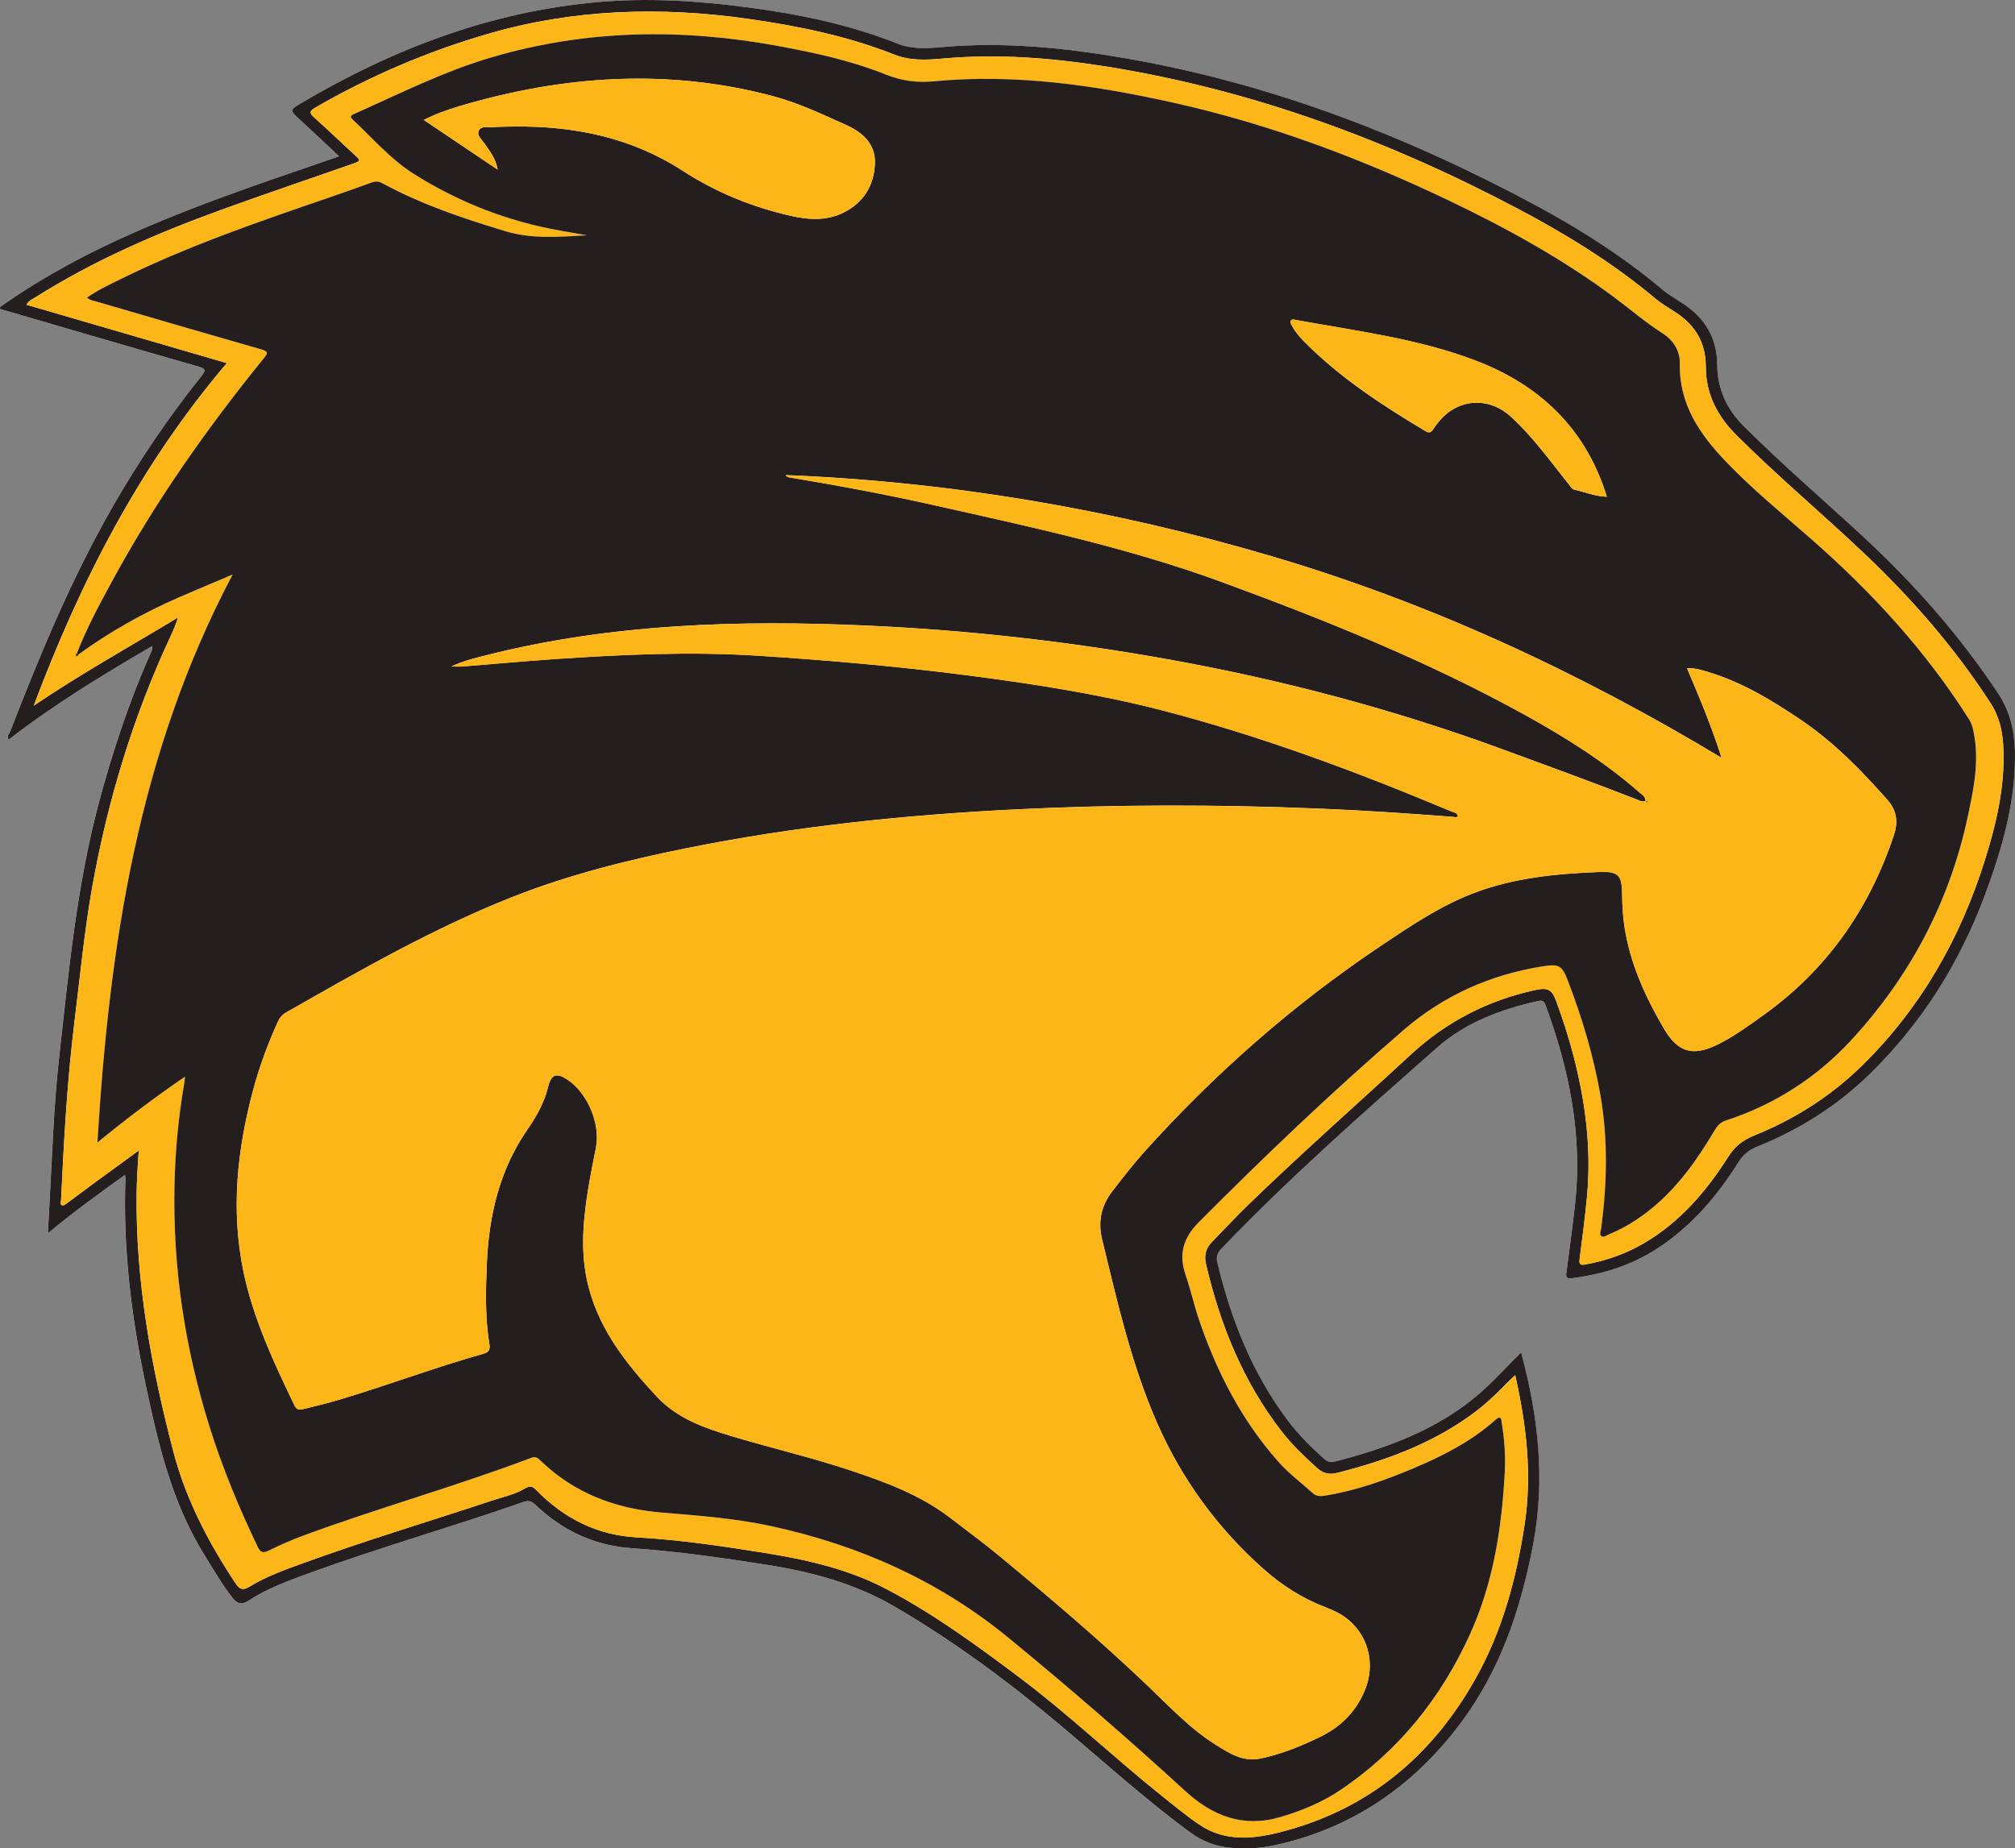 <?xml version="1.0" encoding="UTF-8"?><svg id="b" xmlns="http://www.w3.org/2000/svg" viewBox="0 0 684.01 627.5"><rect x="0" y="0" width="684.01" height="627.5" fill="#808080" stroke="none"/><g id="c"><path d="M516.35,459.13c-4.99,4.88-9.29,9.79-14.23,14.03-14.26,12.26-31.35,18.49-49.21,23.08-1.49.38-2.57-.19-3.63-1.14-4.44-3.96-8.63-8.14-12.21-12.93-12.04-16.08-19.27-34.28-23.87-53.67-.45-1.9.14-3.26,1.44-4.62,23.08-24.11,48.13-46.12,73.11-68.17,9.74-8.59,21.73-13.06,34.33-15.85,1.36-.3,2.03-.02,2.55,1.39,8.04,21.84,12.59,44.19,10.01,67.59-.85,7.71-1.9,15.4-2.92,23.09-.2,1.51-.15,2.28,1.79,2.03,10.51-1.31,20.39-4.39,29.29-10.24,11.43-7.52,20.09-17.67,27.29-29.12,1.62-2.58,3.63-4.2,6.43-5.33,14.35-5.78,27.23-13.9,38.31-24.76,17.66-17.31,30.45-37.76,39.03-60.87,5.82-15.68,10.5-31.63,10.11-48.64-.16-7.16-1.75-13.66-5.81-19.76-13.02-19.58-28.44-37.06-45.65-52.99-13.56-12.56-27.62-24.58-40.7-37.67-5.76-5.77-8.86-12.57-8.91-20.8-.05-8.95-4.12-15.75-11.51-20.65-2.39-1.59-4.92-3.02-7.11-4.85-13.27-11.13-27.77-20.39-42.99-28.57-43.97-23.64-90.03-41.41-139.42-49.95-20.56-3.56-41.18-5.62-62.06-3.77-5.06.45-10.2.8-15.06-1.14-16.4-6.52-33.51-10.04-50.94-12.34-16.77-2.21-33.55-3.29-50.45-1.83-36.51,3.16-69.79,15.84-101.1,34.31-4.03,2.38-3.95,2.45-.42,5.7,4.34,4,8.62,8.05,13.24,12.37-1.22.44-1.99.72-2.76.99-25.64,8.81-51.38,17.38-75.9,29.08-12.44,5.94-24.45,12.7-35.75,20.64-.37.26-.9.43-.59,1.16,22.34,6.52,44.73,13.1,67.17,19.52,2.69.77,2.59,1.38,1.03,3.33-11.14,13.93-21.12,28.66-30,44.14-14,24.41-24.73,50.3-34.87,76.46-.3.76-1.21,1.51-.49,2.74,15.36-11.92,31.84-21.95,48.75-31.79.14,1.31-.45,2.1-.81,2.93-7.06,16.07-12.59,32.66-17.15,49.6-7.7,28.63-10.42,58.01-13.69,87.32-1.89,16.97-2.34,34.02-3.35,51.05-.16,2.69-.29,5.37-.45,8.49,8.63-7.27,17.34-13.44,26.16-19.85.1.7.19.97.18,1.24-.88,23.51,1.96,46.68,6.78,69.62,4.26,20.26,8.94,40.41,20.1,58.33,2.99,4.8,5.78,9.71,9.27,14.18,1.6,2.04,3.01,2.88,5.68,1.14,6.61-4.3,14.04-6.93,21.42-9.61,23.76-8.63,48.08-15.53,71.93-23.88,1.79-.63,2.77-.15,3.99,1.01,9.13,8.7,19.95,13.82,32.57,14.7,15.4,1.07,30.65,3.22,45.89,5.64,15.18,2.4,29.78,6.27,43.15,14.03,20.19,11.72,38.85,25.57,56.7,40.56,14.59,12.25,28.69,25.1,44.09,36.38,4.07,2.98,8.57,4.65,13.52,5.1,5.08.46,10.16.23,15.16-.87,26.14-5.74,46.79-19.95,62.75-41.13,13.61-18.06,20.61-38.87,24.82-60.87,4.2-21.98,1.83-43.44-4.06-65.29Z" fill="#fdfdfd" stroke-width="0"/><path d="M516.35,459.13c5.89,21.85,8.26,43.31,4.06,65.29-4.21,22-11.2,42.8-24.82,60.87-15.96,21.18-36.61,35.39-62.75,41.13-5,1.1-10.07,1.33-15.16.87-4.96-.45-9.45-2.12-13.52-5.1-15.4-11.28-29.49-24.13-44.09-36.38-17.85-14.98-36.52-28.84-56.7-40.56-13.38-7.76-27.97-11.63-43.15-14.03-15.24-2.41-30.49-4.56-45.89-5.64-12.63-.88-23.44-6-32.57-14.7-1.22-1.16-2.21-1.63-3.99-1.01-23.84,8.35-48.17,15.25-71.93,23.88-7.39,2.68-14.81,5.31-21.42,9.61-2.67,1.74-4.09.9-5.68-1.14-3.49-4.47-6.28-9.38-9.27-14.18-11.16-17.91-15.84-38.06-20.1-58.33-4.82-22.94-7.66-46.11-6.78-69.62.01-.27-.07-.54-.18-1.24-8.82,6.41-17.53,12.58-26.16,19.85.16-3.12.29-5.81.45-8.49,1-17.02,1.46-34.08,3.35-51.05,3.26-29.31,5.99-58.7,13.69-87.32,4.56-16.94,10.09-33.53,17.15-49.6.36-.83.95-1.61.81-2.93-16.91,9.84-33.39,19.87-48.75,31.79-.72-1.23.19-1.98.49-2.74,10.14-26.16,20.87-52.05,34.87-76.46,8.88-15.48,18.85-30.21,30-44.14,1.56-1.95,1.66-2.56-1.03-3.33C44.83,118.02,22.44,111.43.09,104.92c-.31-.73.21-.89.59-1.16,11.3-7.94,23.3-14.7,35.75-20.64,24.52-11.7,50.26-20.27,75.9-29.08.77-.27,1.54-.55,2.76-.99-4.61-4.32-8.9-8.37-13.24-12.37-3.53-3.25-3.61-3.33.42-5.7C133.59,16.51,166.87,3.82,203.38.67c16.89-1.46,33.68-.38,50.45,1.83,17.43,2.3,34.54,5.82,50.94,12.34,4.87,1.93,10.01,1.59,15.06,1.14,20.88-1.85,41.5.21,62.06,3.77,49.39,8.54,95.45,26.31,139.42,49.95,15.22,8.18,29.72,17.44,42.99,28.57,2.19,1.84,4.72,3.27,7.11,4.85,7.39,4.91,11.46,11.7,11.51,20.65.05,8.22,3.15,15.03,8.91,20.8,13.08,13.09,27.14,25.11,40.7,37.67,17.21,15.94,32.63,33.41,45.65,52.99,4.06,6.1,5.64,12.6,5.81,19.76.38,17.01-4.3,32.96-10.11,48.64-8.57,23.11-21.37,43.56-39.03,60.87-11.08,10.86-23.96,18.98-38.31,24.76-2.8,1.13-4.81,2.75-6.43,5.33-7.2,11.46-15.86,21.61-27.29,29.12-8.9,5.85-18.78,8.93-29.29,10.24-1.94.24-1.99-.52-1.79-2.03,1.02-7.69,2.06-15.38,2.92-23.09,2.59-23.4-1.97-45.75-10.01-67.59-.52-1.41-1.19-1.69-2.55-1.39-12.6,2.79-24.6,7.26-34.33,15.85-24.99,22.06-50.03,44.07-73.11,68.17-1.31,1.36-1.9,2.72-1.44,4.62,4.6,19.39,11.83,37.59,23.87,53.67,3.58,4.78,7.78,8.96,12.21,12.93,1.06.95,2.13,1.53,3.63,1.14,17.86-4.59,34.95-10.82,49.21-23.08,4.94-4.25,9.23-9.15,14.23-14.03ZM514.34,466.85c-1.17,1.11-1.93,1.79-2.64,2.53-3.72,3.87-7.63,7.54-11.98,10.72-13.86,10.13-29.64,15.86-46.1,19.99-2.38.6-4.58.04-6.42-1.63-4.25-3.87-8.45-7.78-12-12.35-13.2-16.97-21.02-36.36-25.85-57.11-.65-2.79.01-5.31,2.07-7.41,4.15-4.24,8.19-8.61,12.46-12.74,17.95-17.4,36.71-33.93,55.08-50.89,12.15-11.22,26.24-18.44,42.33-21.9,4.13-.89,5.55-.12,7,3.84,2.27,6.21,4.31,12.49,5.95,18.9,3.98,15.51,5.99,31.23,4.5,47.24-.66,7.15-1.61,14.27-2.53,21.39-.23,1.8.28,2.13,1.99,1.82,7.05-1.28,13.7-3.6,19.88-7.23,12.2-7.17,21.14-17.58,28.6-29.34,2.16-3.41,4.86-5.61,8.61-7.13,13.82-5.57,26.24-13.42,36.9-23.91,19.97-19.65,33.34-43.24,41.66-69.85,3.82-12.22,6.72-24.57,6.22-37.51-.21-5.52-1.19-10.69-4.32-15.53-12.15-18.78-26.71-35.49-42.89-50.83-14.32-13.57-29.46-26.26-43.43-40.21-6.46-6.45-10.39-14-10.38-23.22,0-8.27-3.68-14.24-10.48-18.6-2.26-1.45-4.6-2.81-6.64-4.53-14.31-12.02-30.1-21.74-46.57-30.44-44.09-23.3-90.31-40.42-139.73-48.32-18.41-2.94-36.88-4.42-55.53-2.73-5.54.5-11.17.79-16.48-1.32-15.96-6.33-32.6-9.72-49.54-12.14-29.88-4.26-59.43-3.37-88.53,5.11-20.5,5.97-40.01,14.31-58.51,25-2.07,1.2-2.03,1.88-.34,3.39,4.5,4.02,8.84,8.21,13.29,12.29,2.61,2.4,2.65,2.38-.61,3.53-14.82,5.19-29.7,10.21-44.46,15.57-21.82,7.93-43.07,17.14-62.78,29.56-1.06.67-2.33,1.14-3.15,2.58,22.7,6.61,45.14,13.15,68.02,19.82-29.61,34.82-49.79,74.28-65.54,116.28,15.91-10.78,32.62-20.05,48.98-29.94-.7,2.26-1.56,4.28-2.49,6.27-12.71,27.24-21.38,55.74-26.66,85.31-2.66,14.91-4.08,29.98-5.94,44.99-2.53,20.37-3.68,40.83-4.63,61.31-.03.6-.46,1.48.43,1.72.41.11,1.04-.34,1.48-.66,3.32-2.44,6.6-4.93,9.92-7.37,4.67-3.43,9.35-6.82,14.55-10.6-.19,2.96-.36,5.22-.48,7.48-.12,2.3-.22,4.59-.25,6.89-.38,29.85,4.91,58.87,12.41,87.62,4.28,16.39,11.92,31.02,21.2,44.99,1.41,2.13,2.57,2.4,4.76,1.06,5.58-3.42,11.73-5.62,17.85-7.85,21.24-7.72,42.9-14.21,64.34-21.33,3.73-1.24,7.73-2.04,11.03-4.02,2.25-1.35,2.98-.66,4.29.67,9.32,9.42,20.47,15.07,33.81,15.82,14.56.81,28.94,2.95,43.32,5.25,14.55,2.33,28.74,5.53,41.9,12.5,15.99,8.46,30.51,19.09,44.91,29.91,16.63,12.49,31.69,26.89,47.92,39.88,4.26,3.41,8.48,6.91,12.99,9.97,8.91,6.04,18.7,4.87,28.28,2.36,29.34-7.7,50.73-25.68,65.46-51.85,9.13-16.23,13.88-33.93,16.67-52.26,2.59-16.97.7-33.6-3.18-50.84Z" fill="#251e1f" stroke-width="0"/><path d="M514.34,466.85c3.88,17.24,5.77,33.87,3.18,50.84-2.79,18.32-7.54,36.02-16.67,52.26-14.72,26.16-36.12,44.14-65.46,51.85-9.58,2.52-19.37,3.69-28.28-2.36-4.51-3.06-8.72-6.56-12.99-9.97-16.23-12.99-31.3-27.38-47.92-39.88-14.39-10.82-28.92-21.45-44.91-29.91-13.16-6.97-27.36-10.17-41.9-12.5-14.38-2.31-28.76-4.44-43.32-5.25-13.34-.74-24.48-6.4-33.81-15.82-1.32-1.33-2.04-2.02-4.29-.67-3.29,1.98-7.3,2.78-11.03,4.02-21.45,7.12-43.1,13.61-64.34,21.33-6.13,2.23-12.27,4.43-17.85,7.85-2.19,1.34-3.34,1.07-4.76-1.06-9.28-13.96-16.92-28.59-21.2-44.99-7.5-28.76-12.79-57.78-12.41-87.62.03-2.3.14-4.6.25-6.89.11-2.26.29-4.53.48-7.48-5.19,3.78-9.88,7.18-14.55,10.6-3.32,2.44-6.6,4.93-9.92,7.37-.44.32-1.07.77-1.48.66-.89-.23-.46-1.12-.43-1.72.95-20.48,2.11-40.94,4.63-61.31,1.86-15.01,3.28-30.08,5.94-44.99,5.27-29.57,13.95-58.07,26.66-85.31.93-1.99,1.79-4.01,2.49-6.27-16.36,9.88-33.07,19.15-48.98,29.94,15.75-42,35.93-81.46,65.54-116.28-22.87-6.66-45.32-13.2-68.02-19.82.82-1.45,2.09-1.91,3.15-2.58,19.72-12.42,40.96-21.63,62.78-29.56,14.76-5.36,29.64-10.38,44.46-15.57,3.27-1.14,3.22-1.13.61-3.53-4.45-4.08-8.79-8.28-13.29-12.29-1.69-1.5-1.73-2.19.34-3.39,18.5-10.69,38.01-19.03,58.51-25,29.1-8.47,58.65-9.37,88.53-5.11,16.93,2.42,33.58,5.81,49.54,12.14,5.32,2.11,10.95,1.83,16.48,1.32,18.65-1.69,37.11-.21,55.53,2.73,49.42,7.9,95.64,25.02,139.73,48.32,16.47,8.7,32.26,18.42,46.57,30.44,2.04,1.71,4.39,3.08,6.64,4.53,6.79,4.35,10.48,10.33,10.48,18.6-.01,9.22,3.91,16.77,10.38,23.22,13.98,13.95,29.11,26.64,43.43,40.21,16.19,15.34,30.74,32.05,42.89,50.83,3.13,4.84,4.1,10.01,4.32,15.53.5,12.93-2.4,25.29-6.22,37.51-8.32,26.61-21.69,50.2-41.66,69.85-10.66,10.48-23.08,18.33-36.9,23.91-3.75,1.51-6.45,3.72-8.61,7.13-7.46,11.77-16.4,22.18-28.6,29.34-6.18,3.63-12.83,5.95-19.88,7.23-1.71.31-2.22-.01-1.99-1.82.91-7.12,1.86-14.24,2.53-21.39,1.49-16.02-.51-31.73-4.5-47.24-1.64-6.41-3.68-12.69-5.95-18.9-1.45-3.96-2.87-4.73-7-3.84-16.09,3.47-30.18,10.68-42.33,21.9-18.36,16.96-37.12,33.49-55.08,50.89-4.26,4.13-8.3,8.49-12.46,12.74-2.06,2.1-2.72,4.62-2.07,7.41,4.83,20.75,12.65,40.14,25.85,57.11,3.55,4.57,7.75,8.48,12,12.35,1.84,1.67,4.04,2.23,6.42,1.63,16.46-4.13,32.24-9.86,46.1-19.99,4.35-3.18,8.25-6.85,11.98-10.72.71-.74,1.47-1.42,2.64-2.53ZM26.63,222.22c10.65-7.74,22.06-14.16,34.13-19.41,5.84-2.54,11.72-4.98,18.23-7.75-32.2,60.8-41.87,126.1-45.91,192.82,9.59-7.88,19.29-15.22,29.76-22.36-.2,1.47-.3,2.4-.46,3.32-1.9,11.26-2.93,22.61-3.15,34.02-.53,27.72,3.56,54.8,11.83,81.25,4.41,14.1,10.03,27.71,16.43,41.03,1.01,2.1,1.92,2.18,3.87,1.22,3.77-1.86,7.64-3.57,11.59-5.02,25.6-9.45,51.93-16.76,77.45-26.43,1.52-.57,2.25.15,3.19,1.05,11.4,11.01,25.36,16.22,40.86,17.53,12.51,1.06,25.03,1.95,37.32,4.62,29.85,6.48,56.97,18.52,80.78,38.08,20.36,16.73,40.27,33.95,59.69,51.75,9.41,8.62,19.77,12.63,32.33,8.96,7.19-2.1,14.16-4.97,20.38-9.15,19.83-13.32,34.24-31.3,44.07-52.94,7.89-17.35,10.75-35.86,11.79-54.73.31-5.68-.08-11.3-1-16.88-.16-.99-.07-3.01-2.1-1.2-8.19,7.31-17.81,12.23-27.81,16.45-9.63,4.06-19.45,7.57-29.82,9.27-1.54.25-3.07.4-4.36-.75-4.01-3.56-8.3-6.81-11.87-10.84-12.38-14-20.75-30.26-26.73-47.82-1.76-5.16-2.95-10.51-4.71-15.67-2.39-6.98-.62-12.51,4.53-17.68,22.43-22.56,45.45-44.48,69.54-65.27,13.67-11.8,29.61-18.88,47.47-21.65,5.21-.81,6.29-.26,8.21,4.72,4.87,12.63,8.75,25.53,11.09,38.88,2.65,15.07,2.3,30.14.31,45.23-.12.93-.73,2.17-.01,2.74.88.7,1.95-.29,2.89-.67,5.18-2.12,9.85-5.11,14.18-8.63,8.91-7.25,15.42-16.45,21.23-26.21.95-1.6,1.95-3.01,3.85-3.63,16.68-5.39,31.08-14.69,42.83-27.45,19.91-21.61,33.29-46.89,39.46-75.78,2.02-9.47,3.99-18.97,1.98-28.73-.29-1.42-.6-2.78-1.39-4.04-14.68-23.3-33.08-43.34-53.71-61.43-9.72-8.52-19.73-16.71-28.72-26.05-9.06-9.42-16.19-19.64-15.91-33.54.09-4.34-2.17-7.92-5.89-10.3-5.74-3.67-10.9-8.12-16.35-12.18-17.58-13.09-36.69-23.6-56.44-33.02-29.56-14.11-60.01-25.58-92.06-32.81-27.25-6.15-54.61-10.19-82.6-7.52-5.6.53-10.9-.19-16.04-2.25-11.8-4.73-24.14-7.42-36.58-9.72-32.71-6.05-65.12-5.64-97.26,3.78-16.27,4.77-31.32,12.37-46.71,19.22-.95.42-1.81.82-.56,1.98,6.79,6.32,12.85,13.47,20.81,18.47,15.34,9.65,31.93,16.1,49.79,19.24,2.95.52,5.91,1.03,8.86,1.55-9.24.52-18.53,1.34-27.45-1.34-14.4-4.33-28.67-9.11-41.95-16.34-1.31-.72-2.45-.69-3.8-.19-4.76,1.75-9.55,3.44-14.35,5.08-23.92,8.2-47.85,16.4-70.59,27.61-3.88,1.91-7.82,3.75-11.52,6.31,1.07,1,2.16,1.06,3.13,1.35,18.66,5.45,37.31,10.91,56,16.25,2.36.68,2.41,1.15.91,2.99-19.29,23.77-36.88,48.7-51.49,75.65-4.33,7.99-8.69,15.97-11.95,24.49-.34.24-.57.65-.28.91.39.35.56-.16.76-.43Z" fill="#fcb618" stroke-width="0"/><path d="M26.14,221.74c3.26-8.51,7.62-16.5,11.95-24.49,14.61-26.95,32.2-51.88,51.49-75.65,1.49-1.84,1.45-2.31-.91-2.99-18.69-5.34-37.34-10.81-56-16.25-.97-.28-2.06-.35-3.13-1.35,3.7-2.56,7.64-4.4,11.52-6.31,22.74-11.21,46.67-19.41,70.59-27.61,4.8-1.65,9.59-3.33,14.35-5.08,1.35-.5,2.49-.52,3.8.19,13.28,7.23,27.55,12.01,41.95,16.34,8.92,2.68,18.21,1.86,27.45,1.34-2.95-.52-5.91-1.03-8.86-1.55-17.86-3.14-34.45-9.59-49.79-19.24-7.95-5-14.02-12.15-20.81-18.47-1.24-1.16-.39-1.55.56-1.98,15.39-6.85,30.44-14.45,46.71-19.22,32.14-9.42,64.56-9.82,97.26-3.78,12.45,2.3,24.78,4.99,36.58,9.72,5.14,2.06,10.44,2.78,16.04,2.25,27.99-2.67,55.34,1.38,82.6,7.52,32.05,7.23,62.49,18.7,92.06,32.81,19.75,9.43,38.86,19.93,56.44,33.02,5.45,4.06,10.61,8.5,16.35,12.18,3.72,2.38,5.98,5.96,5.89,10.3-.28,13.91,6.84,24.12,15.91,33.54,8.98,9.34,19,17.52,28.72,26.05,20.63,18.09,39.03,38.13,53.71,61.43.79,1.26,1.1,2.62,1.39,4.04,2.01,9.77.04,19.26-1.98,28.73-6.17,28.89-19.55,54.17-39.46,75.78-11.75,12.76-26.15,22.06-42.83,27.45-1.91.62-2.9,2.03-3.85,3.63-5.81,9.76-12.32,18.96-21.23,26.21-4.33,3.52-9,6.51-14.18,8.63-.94.38-2,1.37-2.89.67-.71-.57-.11-1.81.01-2.74,1.99-15.09,2.33-30.16-.31-45.23-2.35-13.35-6.23-26.26-11.09-38.88-1.92-4.98-3-5.53-8.21-4.72-17.86,2.77-33.8,9.85-47.47,21.65-24.09,20.78-47.11,42.71-69.54,65.27-5.14,5.17-6.91,10.7-4.53,17.68,1.76,5.16,2.95,10.51,4.71,15.67,5.99,17.56,14.36,33.82,26.73,47.82,3.57,4.04,7.87,7.28,11.87,10.84,1.29,1.15,2.82,1.01,4.36.75,10.37-1.7,20.19-5.21,29.82-9.27,10.01-4.22,19.63-9.15,27.81-16.45,2.03-1.81,1.94.21,2.1,1.2.92,5.59,1.31,11.2,1,16.88-1.04,18.87-3.9,37.38-11.79,54.73-9.83,21.64-24.25,39.62-44.07,52.94-6.22,4.18-13.19,7.05-20.38,9.15-12.55,3.67-22.92-.33-32.33-8.96-19.41-17.8-39.32-35.02-59.69-51.75-23.81-19.56-50.93-31.6-80.78-38.08-12.3-2.67-24.81-3.57-37.32-4.62-15.5-1.31-29.46-6.52-40.86-17.53-.94-.91-1.68-1.63-3.19-1.05-25.52,9.67-51.85,16.98-77.45,26.43-3.95,1.46-7.82,3.16-11.59,5.02-1.95.96-2.86.88-3.87-1.22-6.39-13.31-12.02-26.92-16.43-41.03-8.27-26.45-12.36-53.53-11.83-81.25.22-11.4,1.25-22.76,3.15-34.02.16-.92.26-1.86.46-3.32-10.47,7.14-20.17,14.49-29.76,22.36,4.04-66.72,13.71-132.02,45.91-192.82-6.51,2.76-12.39,5.21-18.23,7.75-12.07,5.25-23.48,11.67-34.13,19.41-.16-.16-.32-.32-.48-.48ZM494.91,277.07c-.51.59-1.08.28-1.62.24-15.29-1.18-30.58-2.22-45.9-2.83-34.1-1.38-68.2-1.41-102.3.27-37.75,1.86-75.25,5.76-112.34,13.25-19.93,4.03-39.63,8.96-58.57,16.42-26.9,10.6-51.91,24.98-76.97,39.24-1.39.79-2.3,1.88-2.96,3.35-3.34,7.44-6.18,15.07-8.29,22.94-5.44,20.32-7.64,40.83-3.32,61.67,3.34,16.1,10.3,30.82,17.34,45.52.83,1.74,2.1,1.43,3.36,1.12,4.18-1.03,8.37-2.06,12.49-3.3,16.23-4.88,32.11-10.85,48.43-15.45,2.13-.6,2.09-1.87,1.83-3.47-1.44-8.95-1.21-17.93-.83-26.94.69-16.5,4.34-32.07,13.89-45.81,3.1-4.46,5.62-9.06,6.93-14.37,1.06-4.3,2.92-4.85,6.59-2.39,6.88,4.62,11.23,15.07,9.63,23.16-.7,3.57-1.46,7.13-2.08,10.71-1.93,11.08-3.35,22.22-1.12,33.41,3.23,16.28,13.1,28.77,24.02,40.46,6.81,7.29,16.1,10.53,25.43,13.33,13.3,3.99,26.84,7.13,40.02,11.52,12.11,4.03,24.06,8.43,34.31,16.38,5.28,4.1,10.7,8.02,15.85,12.28,17.27,14.28,34.37,28.77,50.6,44.23,7.49,7.13,14.54,14.78,23.39,20.3,4.6,2.87,9.18,5.92,15.2,4.66,7.2-1.5,13.89-4.24,20.44-7.46,6.89-3.39,11.92-8.45,14.92-15.62,4.5-10.78-.1-22.57-10.79-27.19-.88-.38-1.76-.76-2.65-1.11-7.7-2.94-14.63-7.37-20.69-12.73-15.78-13.94-28.04-30.74-36.45-50-8.69-19.9-13.47-41.08-18.58-62.12-1.46-6-.3-11.44,3.43-16.27,3.57-4.62,7.14-9.26,11.04-13.6,23.82-26.46,50.37-49.81,79.95-69.65,9.94-6.67,19.86-13.39,31.11-17.8,13.86-5.43,28.42-6.8,43.11-7.4,6.49-.27,7.84.96,7.89,7.39.04,4.61.38,9.19,1.24,13.72,2.2,11.54,7.06,22.01,12.96,32.06,4.69,7.98,9.71,9.53,18,5.51,5.63-2.73,10.64-6.43,15.71-10.05,21.65-15.48,36.06-36.16,44.39-61.29,1.47-4.43.86-8.29-2.2-11.77-8.83-10.01-18.13-19.54-29.23-27.07-10.65-7.22-21.65-13.82-34.27-17.13-1.43-.38-2.88-.65-4.55-.5,4.26,10.03,8.36,19.78,11.71,30.38-48.56-29.19-99.07-52.62-152.87-68.48-53.79-15.85-108.73-25.24-164.81-27.51.36.58.79.71,1.24.78,16.26,2.68,32.45,5.7,48.53,9.3,33.18,7.43,66.46,14.53,98.48,26.29,35,12.85,69.54,26.77,102.27,44.81,13.86,7.64,27.26,16,39.21,26.48.88.77,2.13,1.37,2.14,2.97-1.24.46-2.27-.22-3.28-.62-15.08-5.87-30.28-11.42-45.48-16.99-36.8-13.5-74.52-23.49-113.07-30.43-33.89-6.1-68.03-9.95-102.45-11.5-43.54-1.96-86.79-.65-129.32,10.09-3.85.97-7.71,1.89-11.78,3.79,1.66,0,2.79.08,3.91-.01,10.31-.82,20.62-1.79,30.94-2.49,23.14-1.58,46.29-2.64,69.49-1.14,23.62,1.52,47.18,3.59,70.66,6.62,22.24,2.88,44.42,6.27,66.15,11.88,33.63,8.7,66.11,20.83,98.11,34.26.88.37,2.1.44,2.45,1.66ZM168.94,57.6c-.69-3.95-2.76-6.37-4.53-8.96-.89-1.31-2.62-2.67-1.89-4.24.82-1.77,3.06-1.13,4.71-1.24,2.48-.17,4.98-.18,7.47-.21,20.36-.21,39.68,3.76,56.97,14.97,11.41,7.4,23.71,12.4,36.91,15.38,6.13,1.38,12.24,1.7,17.97-1.23,6.71-3.42,10.24-9.3,10.46-16.67.19-6.56-4.19-10.45-9.75-12.95-8.12-3.65-16.18-7.5-24.82-9.8-35.85-9.53-71.34-7.04-106.55,3.41-3.98,1.18-7.9,2.57-12.03,4.65,8.45,5.69,16.53,11.12,25.09,16.88ZM545.44,168.63c-7.11-23.25-22.97-38.01-44.61-46.24-19.55-7.44-40.45-10.02-60.97-13.76-.55-.1-1.27-.36-1.62.17-.41.62.07,1.29.37,1.87,1.09,2.05,2.6,3.78,4.22,5.42,12.11,12.2,26.37,21.49,41.02,30.25,1.15.69,1.87.59,2.59-.53.61-.97,1.33-1.87,2.06-2.76,6.47-7.81,16.86-8.44,24.35-1.62,7.56,6.88,13.42,15.19,19.77,23.09.54.67.96,1.53,1.85,1.73,3.53.78,6.91,2.23,10.96,2.4Z" fill="#251e1f" stroke-width="0"/><path d="M26.63,222.22c-.2.27-.37.78-.76.43-.3-.26-.06-.67.28-.91.16.16.32.32.48.48Z" fill="#251e1f" stroke-width="0"/><path d="M494.91,277.07c-.34-1.22-1.56-1.29-2.45-1.66-32-13.42-64.48-25.56-98.11-34.26-21.73-5.62-43.91-9-66.15-11.88-23.47-3.04-47.04-5.1-70.66-6.62-23.2-1.5-46.35-.43-69.49,1.14-10.32.7-20.62,1.67-30.94,2.49-1.12.09-2.25.01-3.91.01,4.07-1.9,7.92-2.82,11.78-3.79,42.53-10.74,85.78-12.05,129.32-10.09,34.42,1.55,68.56,5.4,102.45,11.5,38.55,6.94,76.27,16.93,113.07,30.43,15.19,5.57,30.4,11.12,45.48,16.99,1.02.4,2.04,1.08,3.28.62,0-1.59-1.25-2.19-2.14-2.97-11.95-10.48-25.35-18.84-39.21-26.48-32.73-18.04-67.27-31.96-102.27-44.81-32.01-11.76-65.3-18.85-98.48-26.29-16.08-3.6-32.27-6.62-48.53-9.3-.45-.07-.88-.2-1.24-.78,56.08,2.27,111.02,11.65,164.81,27.51,53.8,15.86,104.31,39.29,152.87,68.48-3.35-10.6-7.45-20.35-11.71-30.38,1.67-.15,3.11.12,4.55.5,12.62,3.31,23.62,9.91,34.27,17.13,11.1,7.52,20.4,17.06,29.23,27.07,3.06,3.47,3.67,7.34,2.2,11.77-8.33,25.13-22.74,45.81-44.39,61.29-5.07,3.62-10.08,7.32-15.71,10.05-8.29,4.02-13.31,2.47-18-5.51-5.9-10.05-10.76-20.52-12.96-32.06-.86-4.53-1.21-9.11-1.24-13.72-.05-6.44-1.4-7.66-7.89-7.39-14.69.6-29.25,1.96-43.11,7.4-11.24,4.41-21.16,11.13-31.11,17.8-29.59,19.84-56.13,43.19-79.95,69.65-3.9,4.33-7.48,8.98-11.04,13.6-3.72,4.83-4.89,10.27-3.43,16.27,5.11,21.03,9.88,42.22,18.58,62.12,8.42,19.26,20.67,36.06,36.45,50,6.07,5.36,12.99,9.79,20.69,12.73.89.34,1.77.73,2.65,1.11,10.69,4.62,15.29,16.41,10.79,27.19-2.99,7.17-8.02,12.23-14.92,15.62-6.55,3.22-13.25,5.96-20.44,7.46-6.02,1.26-10.6-1.8-15.2-4.66-8.85-5.52-15.9-13.17-23.39-20.3-16.24-15.46-33.33-29.95-50.6-44.23-5.15-4.26-10.57-8.18-15.85-12.28-10.25-7.95-22.2-12.35-34.31-16.38-13.18-4.39-26.73-7.53-40.02-11.52-9.32-2.8-18.61-6.04-25.43-13.33-10.92-11.68-20.79-24.18-24.02-40.46-2.22-11.19-.8-22.33,1.12-33.41.62-3.58,1.38-7.14,2.08-10.71,1.59-8.09-2.75-18.55-9.63-23.16-3.67-2.46-5.52-1.91-6.59,2.39-1.31,5.31-3.82,9.91-6.93,14.37-9.55,13.74-13.2,29.31-13.89,45.81-.38,9.02-.6,18,.83,26.94.26,1.6.29,2.87-1.83,3.47-16.32,4.6-32.2,10.57-48.43,15.45-4.12,1.24-8.31,2.27-12.49,3.3-1.25.31-2.52.62-3.36-1.12-7.04-14.7-14-29.42-17.34-45.52-4.32-20.85-2.12-41.36,3.32-61.67,2.11-7.88,4.94-15.5,8.29-22.94.66-1.47,1.57-2.56,2.96-3.35,25.06-14.26,50.07-28.65,76.97-39.24,18.94-7.46,38.64-12.39,58.57-16.42,37.08-7.49,74.59-11.39,112.34-13.25,34.1-1.68,68.2-1.65,102.3-.27,15.32.62,30.61,1.66,45.9,2.83.54.04,1.12.34,1.62-.24ZM559.17,272c-.12.07-.25.14-.37.2.06.06.14.19.19.18.14-.03.26-.12.39-.18-.06-.06-.13-.13-.2-.2Z" fill="#fcb618" stroke-width="0"/><path d="M168.94,57.6c-8.56-5.76-16.64-11.19-25.09-16.88,4.14-2.08,8.06-3.47,12.03-4.65,35.21-10.45,70.7-12.95,106.55-3.41,8.64,2.3,16.71,6.15,24.82,9.8,5.56,2.5,9.94,6.38,9.75,12.95-.22,7.38-3.75,13.25-10.46,16.67-5.74,2.93-11.84,2.61-17.97,1.23-13.2-2.98-25.5-7.98-36.91-15.38-17.29-11.21-36.61-15.18-56.97-14.97-2.49.03-4.99.03-7.47.21-1.66.11-3.89-.52-4.71,1.24-.73,1.57,1,2.93,1.89,4.24,1.76,2.59,3.84,5,4.53,8.96Z" fill="#fcb618" stroke-width="0"/><path d="M545.44,168.63c-4.05-.17-7.43-1.61-10.96-2.4-.89-.2-1.3-1.05-1.85-1.73-6.35-7.9-12.21-16.21-19.77-23.09-7.49-6.82-17.88-6.19-24.35,1.62-.73.88-1.45,1.79-2.06,2.76-.72,1.13-1.44,1.22-2.59.53-14.66-8.76-28.91-18.05-41.02-30.25-1.62-1.63-3.14-3.37-4.22-5.42-.31-.58-.79-1.25-.37-1.87.35-.52,1.07-.27,1.62-.17,20.52,3.74,41.42,6.32,60.97,13.76,21.64,8.23,37.49,22.99,44.61,46.24Z" fill="#fcb618" stroke-width="0"/><path d="M559.17,272c.08.08.14.14.2.2-.13.06-.25.15-.39.18-.05.01-.13-.12-.19-.18.12-.07.25-.14.37-.2Z" fill="#251e1f" stroke-width="0"/></g></svg>